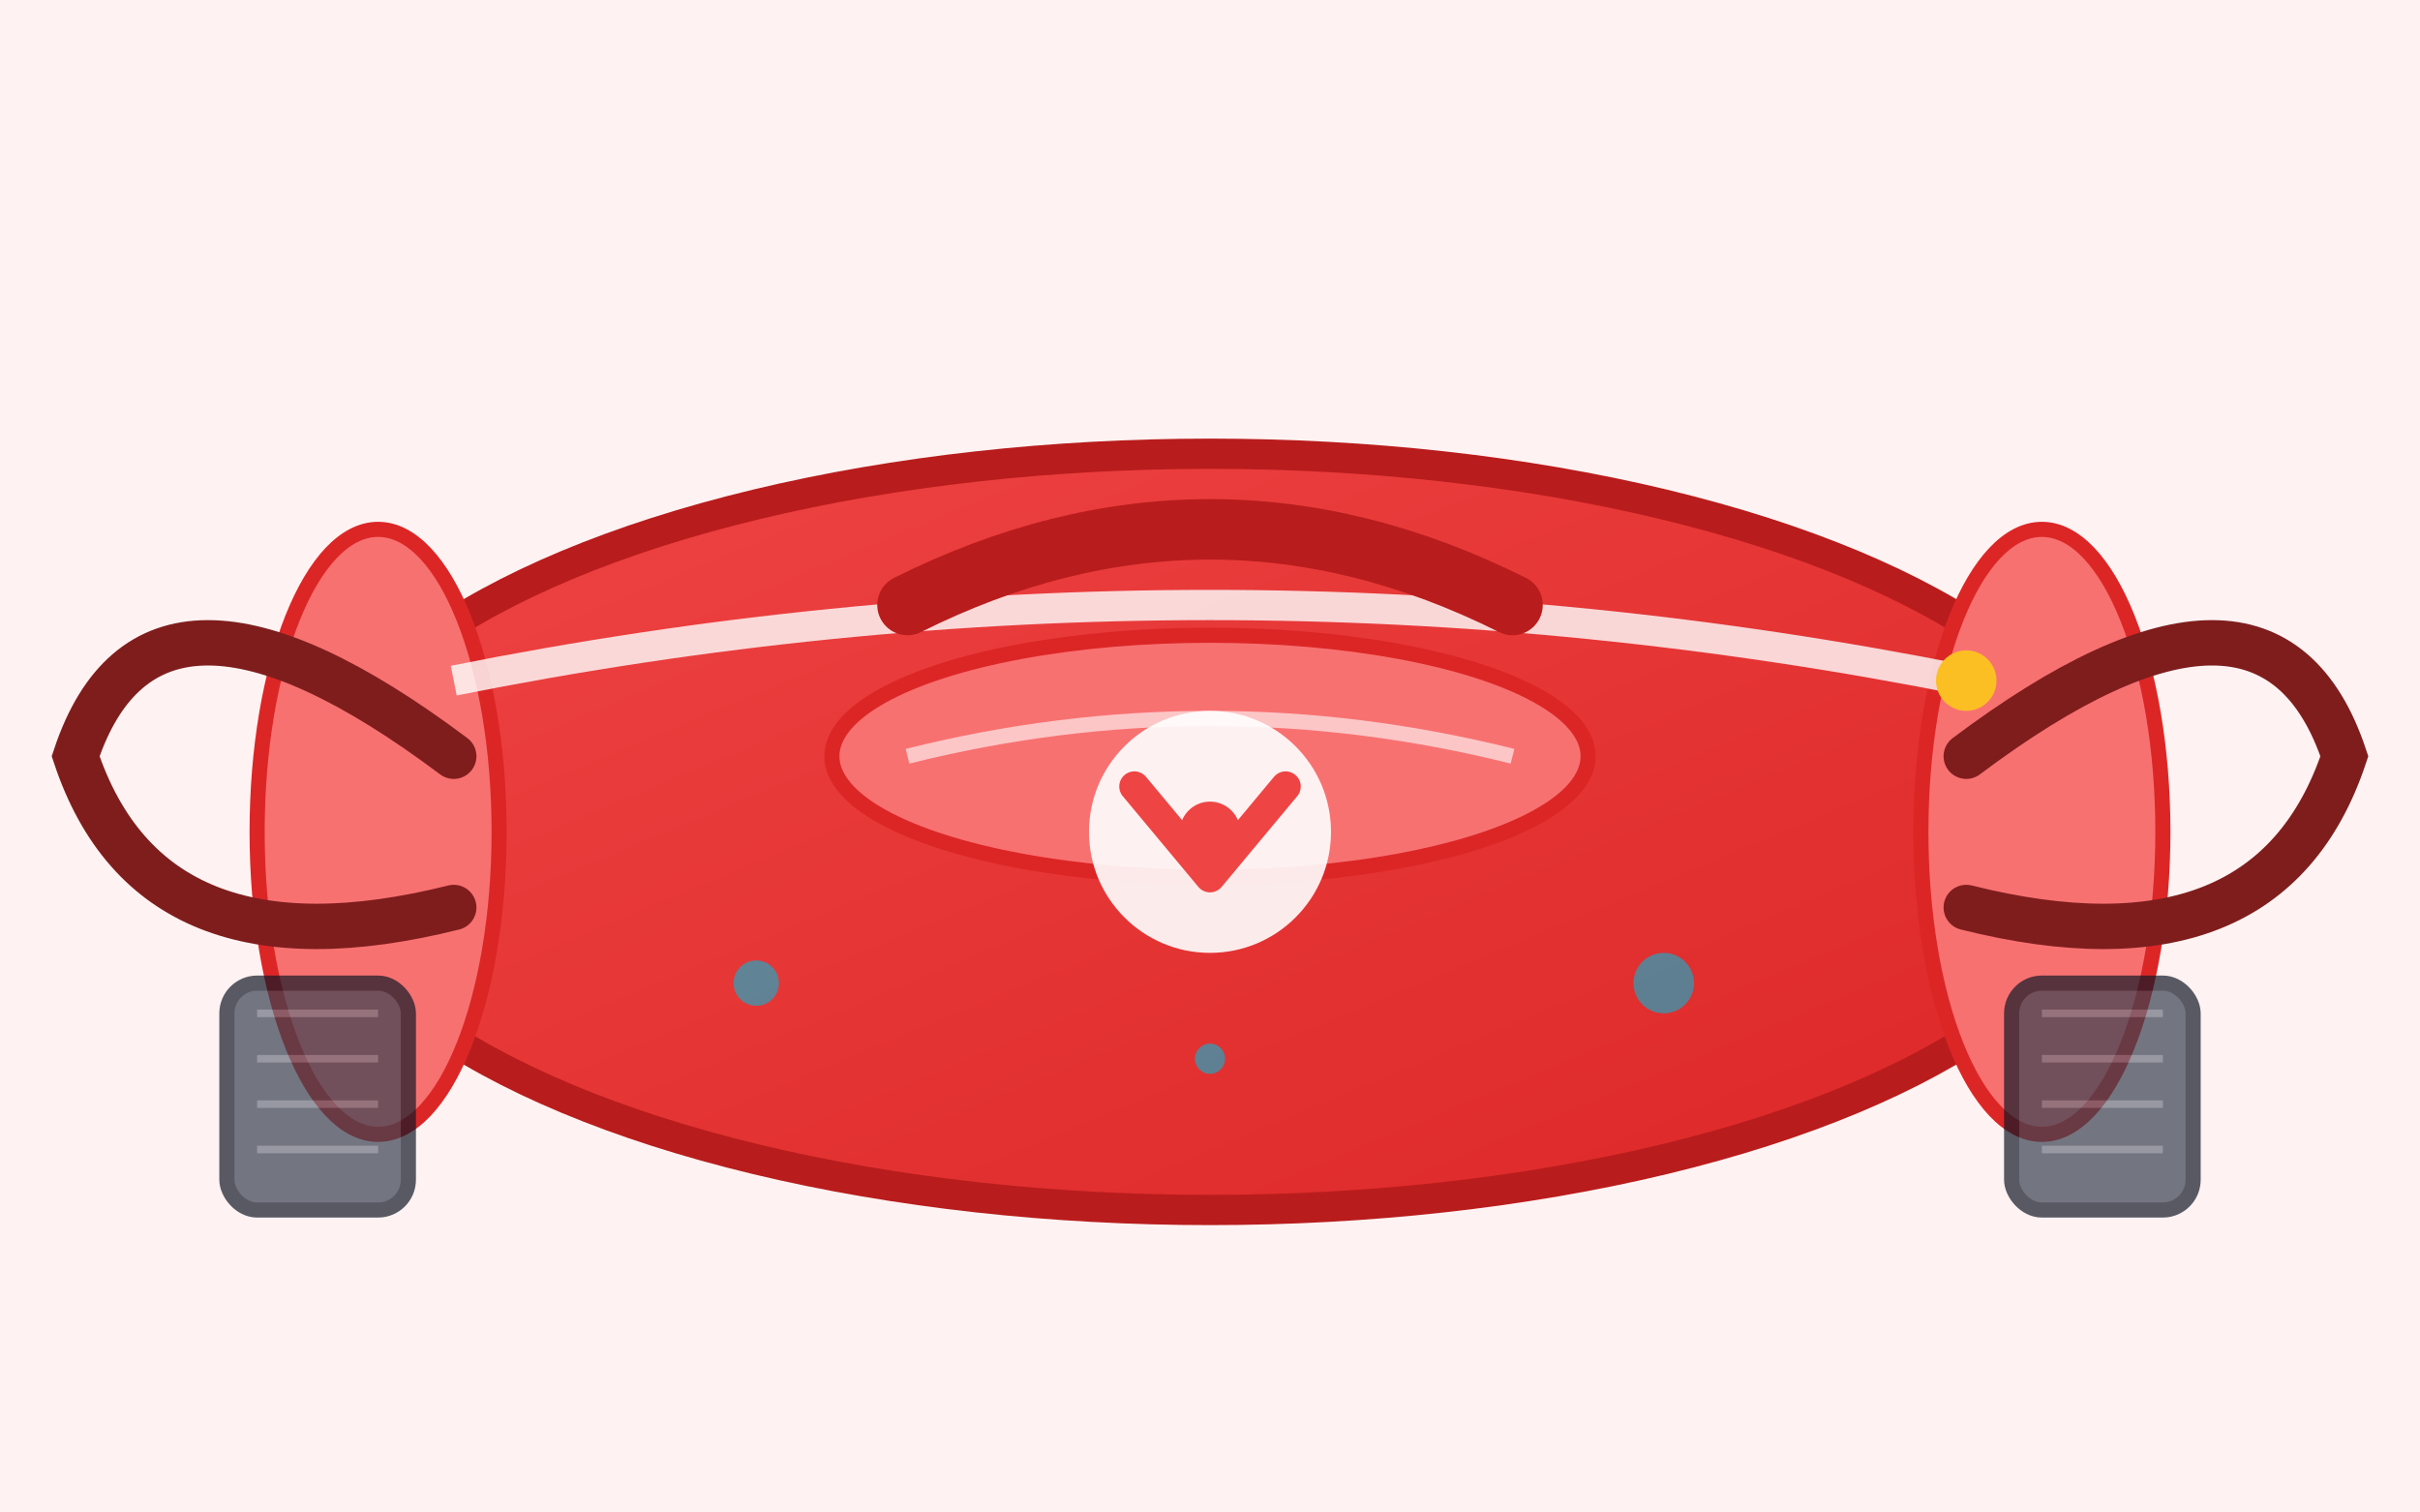 <svg xmlns="http://www.w3.org/2000/svg" viewBox="0 0 160 100" width="160" height="100">
  <defs>
    <linearGradient id="sportsGradient" x1="0%" y1="0%" x2="100%" y2="100%">
      <stop offset="0%" style="stop-color:#ef4444;stop-opacity:1" />
      <stop offset="100%" style="stop-color:#dc2626;stop-opacity:1" />
    </linearGradient>
  </defs>
  
  <!-- Background -->
  <rect width="160" height="100" fill="#fef2f2"/>
  
  <!-- Main sports bag body -->
  <ellipse cx="80" cy="55" rx="60" ry="25" fill="url(#sportsGradient)" stroke="#b91c1c" stroke-width="2"/>
  
  <!-- Side panels -->
  <ellipse cx="25" cy="55" rx="8" ry="20" fill="#f87171" stroke="#dc2626" stroke-width="1"/>
  <ellipse cx="135" cy="55" rx="8" ry="20" fill="#f87171" stroke="#dc2626" stroke-width="1"/>
  
  <!-- Top zipper -->
  <path d="M30 45 Q80 35 130 45" fill="none" stroke="#ffffff" stroke-width="2" opacity="0.8"/>
  
  <!-- Zipper pull -->
  <circle cx="130" cy="45" r="2" fill="#fbbf24"/>
  
  <!-- Handles -->
  <path d="M60 40 Q80 30 100 40" fill="none" stroke="#b91c1c" stroke-width="4" stroke-linecap="round"/>
  
  <!-- Shoulder strap -->
  <path d="M30 50 Q10 35 5 50 Q10 65 30 60" fill="none" stroke="#7f1d1d" stroke-width="3" stroke-linecap="round"/>
  <path d="M130 50 Q150 35 155 50 Q150 65 130 60" fill="none" stroke="#7f1d1d" stroke-width="3" stroke-linecap="round"/>
  
  <!-- Front pocket -->
  <ellipse cx="80" cy="50" rx="25" ry="8" fill="#f87171" stroke="#dc2626" stroke-width="1"/>
  <path d="M60 50 Q80 45 100 50" fill="none" stroke="#ffffff" stroke-width="1" opacity="0.6"/>
  
  <!-- Side mesh pockets -->
  <g opacity="0.7">
    <rect x="15" y="65" width="12" height="15" fill="#374151" stroke="#111827" stroke-width="1" rx="2"/>
    <line x1="17" y1="67" x2="25" y2="67" stroke="#6b7280" stroke-width="0.5"/>
    <line x1="17" y1="70" x2="25" y2="70" stroke="#6b7280" stroke-width="0.5"/>
    <line x1="17" y1="73" x2="25" y2="73" stroke="#6b7280" stroke-width="0.5"/>
    <line x1="17" y1="76" x2="25" y2="76" stroke="#6b7280" stroke-width="0.5"/>
    
    <rect x="133" y="65" width="12" height="15" fill="#374151" stroke="#111827" stroke-width="1" rx="2"/>
    <line x1="135" y1="67" x2="143" y2="67" stroke="#6b7280" stroke-width="0.5"/>
    <line x1="135" y1="70" x2="143" y2="70" stroke="#6b7280" stroke-width="0.5"/>
    <line x1="135" y1="73" x2="143" y2="73" stroke="#6b7280" stroke-width="0.5"/>
    <line x1="135" y1="76" x2="143" y2="76" stroke="#6b7280" stroke-width="0.5"/>
  </g>
  
  <!-- Sports logo -->
  <g transform="translate(70, 50)">
    <circle cx="10" cy="5" r="8" fill="#ffffff" opacity="0.9"/>
    <path d="M5 2 L10 8 L15 2" fill="none" stroke="#ef4444" stroke-width="2" stroke-linecap="round" stroke-linejoin="round"/>
    <circle cx="10" cy="5" r="2" fill="#ef4444"/>
  </g>
  
  <!-- Waterproof indicators -->
  <g opacity="0.6">
    <circle cx="50" cy="65" r="1.5" fill="#06b6d4"/>
    <circle cx="110" cy="65" r="2" fill="#06b6d4"/>
    <circle cx="80" cy="70" r="1" fill="#06b6d4"/>
  </g>
</svg>